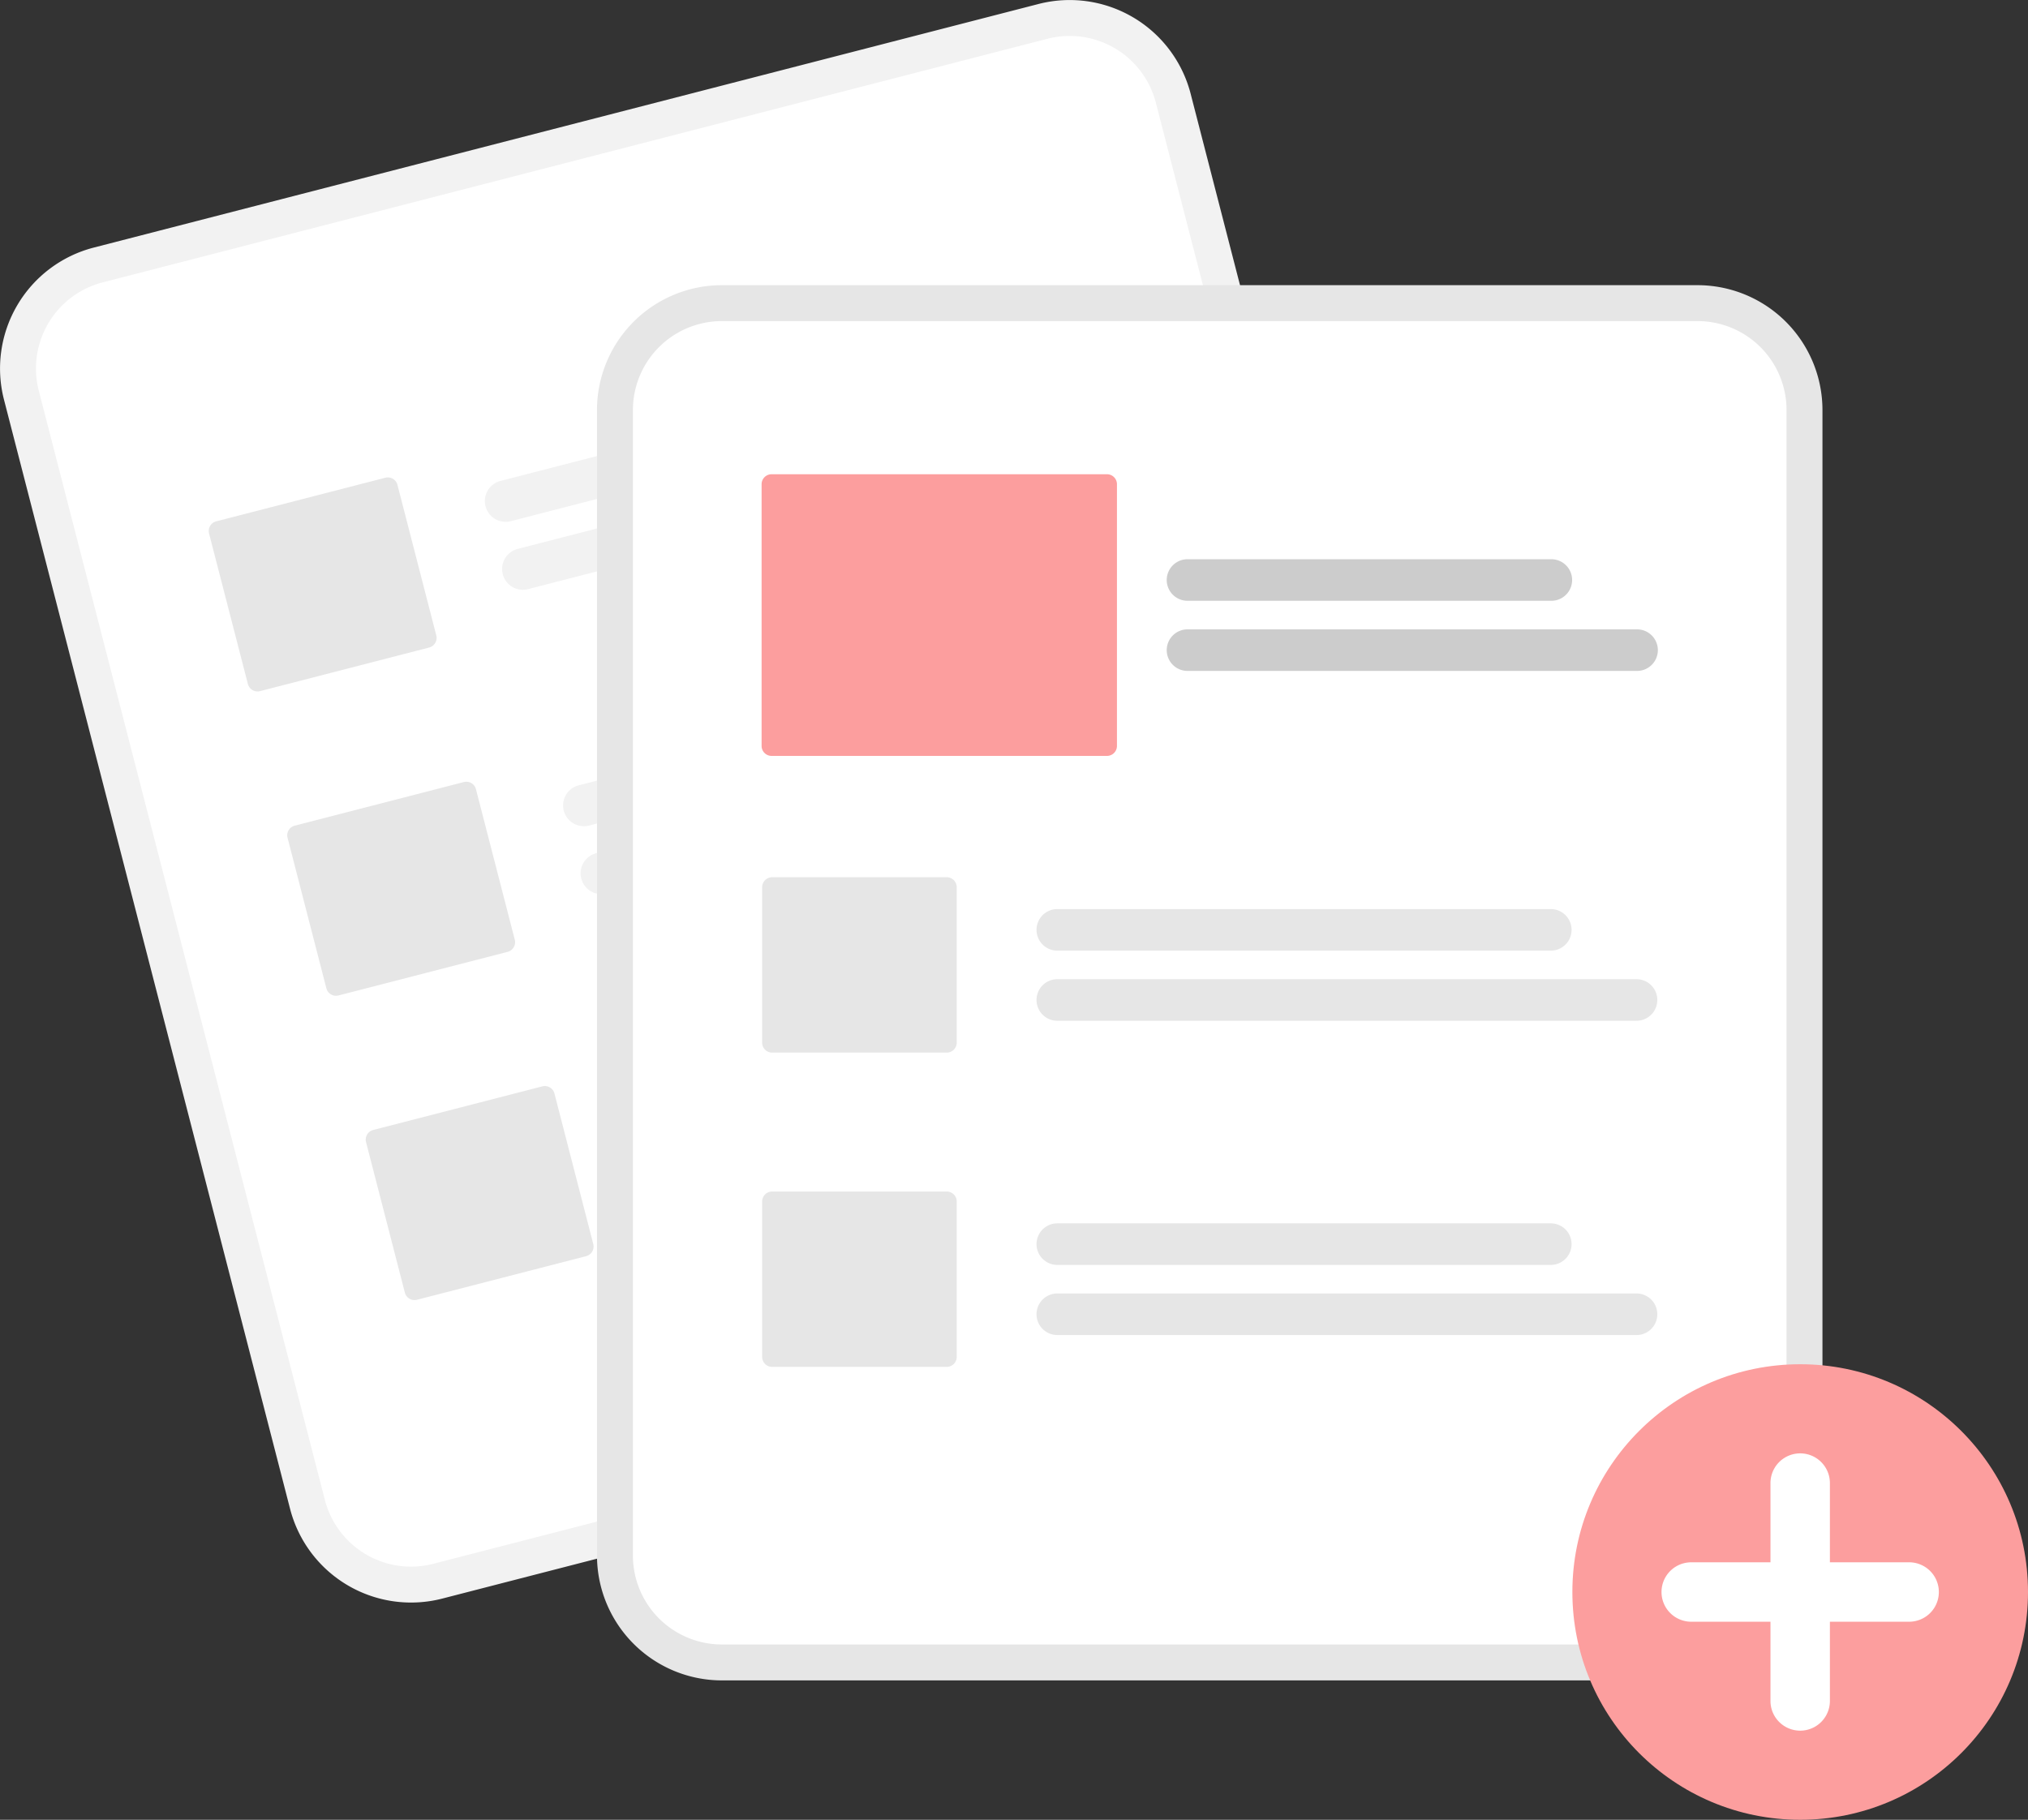 <svg xmlns="http://www.w3.org/2000/svg" width="782.044" height="701.88" viewBox="0 0 782.044 701.88" xmlns:xlink="http://www.w3.org/1999/xlink" role="img" artist="Katerina Limpitsouni" source="https://undraw.co/"><rect x="0" y="0" width="782.044" height="701.88" fill="#333333" stroke="none"/><path d="M609.488,100.59l-25.446,6.562L270.537,187.999,245.091,194.561A48.179,48.179,0,0,0,210.508,253.179L320.849,681.056a48.179,48.179,0,0,0,58.618,34.583l.066-.017,364.265-93.937.066-.017a48.179,48.179,0,0,0,34.583-58.618l-110.341-427.877A48.179,48.179,0,0,0,609.488,100.59Z" transform="translate(-208.978 -99.06)" fill="#f2f2f2"/><path d="M612.948,114.005l-30.139,7.772L278.69,200.204l-30.139,7.772a34.309,34.309,0,0,0-24.628,41.743l110.341,427.877a34.309,34.309,0,0,0,41.743,24.627l.066-.017,364.265-93.937.066-.017a34.309,34.309,0,0,0,24.627-41.743l-110.341-427.877A34.309,34.309,0,0,0,612.948,114.005Z" transform="translate(-208.978 -99.06)" fill="#fff"/><path d="M590.19,252.563,405.917,300.084a8.014,8.014,0,0,1-4.002-15.52l184.273-47.52A8.014,8.014,0,0,1,590.19,252.563Z" transform="translate(-208.978 -99.06)" fill="#f2f2f2"/><path d="M628.955,270.499,412.671,326.274a8.014,8.014,0,1,1-4.002-15.52l216.284-55.775a8.014,8.014,0,0,1,4.002,15.52Z" transform="translate(-208.978 -99.06)" fill="#f2f2f2"/><path d="M620.458,369.937l-184.273,47.52a8.014,8.014,0,1,1-4.002-15.52l184.273-47.52a8.014,8.014,0,1,1,4.002,15.52Z" transform="translate(-208.978 -99.06)" fill="#f2f2f2"/><path d="M659.223,387.873l-216.284,55.775a8.014,8.014,0,1,1-4.002-15.52l216.284-55.775a8.014,8.014,0,0,1,4.002,15.52Z" transform="translate(-208.978 -99.06)" fill="#f2f2f2"/><path d="M650.727,487.31l-184.273,47.52a8.014,8.014,0,0,1-4.002-15.52l184.273-47.52a8.014,8.014,0,0,1,4.002,15.52Z" transform="translate(-208.978 -99.06)" fill="#f2f2f2"/><path d="M689.492,505.246l-216.284,55.775a8.014,8.014,0,1,1-4.002-15.52l216.284-55.775a8.014,8.014,0,0,1,4.002,15.52Z" transform="translate(-208.978 -99.06)" fill="#f2f2f2"/><path d="M374.459,348.809l-65.212,16.817a3.847,3.847,0,0,1-4.681-2.761L289.596,304.816a3.847,3.847,0,0,1,2.761-4.681l65.212-16.817a3.847,3.847,0,0,1,4.681,2.761l14.969,58.048A3.847,3.847,0,0,1,374.459,348.809Z" transform="translate(-208.978 -99.06)" fill="#e6e6e6"/><path d="M404.727,466.182l-65.212,16.817a3.847,3.847,0,0,1-4.681-2.761l-14.969-58.048A3.847,3.847,0,0,1,322.626,417.509l65.212-16.817a3.847,3.847,0,0,1,4.681,2.761l14.969,58.048A3.847,3.847,0,0,1,404.727,466.182Z" transform="translate(-208.978 -99.06)" fill="#e6e6e6"/><path d="M434.995,583.556l-65.212,16.817a3.847,3.847,0,0,1-4.681-2.761l-14.969-58.048a3.847,3.847,0,0,1,2.761-4.681l65.212-16.817a3.847,3.847,0,0,1,4.681,2.761l14.969,58.048A3.847,3.847,0,0,1,434.995,583.556Z" transform="translate(-208.978 -99.06)" fill="#e6e6e6"/><path d="M863.636,209.052H487.318a48.179,48.179,0,0,0-48.125,48.125V699.053a48.179,48.179,0,0,0,48.125,48.125H863.636a48.179,48.179,0,0,0,48.125-48.125V257.177A48.179,48.179,0,0,0,863.636,209.052Z" transform="translate(-208.978 -99.06)" fill="#e6e6e6"/><path d="M863.637,222.906H487.318a34.309,34.309,0,0,0-34.271,34.271V699.053a34.309,34.309,0,0,0,34.271,34.271H863.637a34.309,34.309,0,0,0,34.271-34.271V257.177A34.309,34.309,0,0,0,863.637,222.906Z" transform="translate(-208.978 -99.06)" fill="#fff"/><circle cx="694.194" cy="614.03" r="87.85" fill="#FC9E9E"/><path d="M945.187,701.631H914.631V671.074a11.459,11.459,0,0,0-22.918,0v30.557H861.156a11.459,11.459,0,0,0,0,22.918h30.557V755.105a11.459,11.459,0,1,0,22.918,0V724.548h30.557a11.459,11.459,0,0,0,0-22.918Z" transform="translate(-208.978 -99.06)" fill="#fff"/><path d="M807.001,465.716H616.699a8.014,8.014,0,1,1,0-16.028H807.001a8.014,8.014,0,0,1,0,16.028Z" transform="translate(-208.978 -99.06)" fill="#e6e6e6"/><path d="M840.059,492.763H616.699a8.014,8.014,0,1,1,0-16.028H840.059a8.014,8.014,0,1,1,0,16.028Z" transform="translate(-208.978 -99.06)" fill="#e6e6e6"/><path d="M807.001,586.929H616.699a8.014,8.014,0,1,1,0-16.028H807.001a8.014,8.014,0,0,1,0,16.028Z" transform="translate(-208.978 -99.06)" fill="#e6e6e6"/><path d="M840.059,613.977H616.699a8.014,8.014,0,1,1,0-16.028H840.059a8.014,8.014,0,1,1,0,16.028Z" transform="translate(-208.978 -99.06)" fill="#e6e6e6"/><path d="M574.07,505.042H506.724a3.847,3.847,0,0,1-3.843-3.843V441.252a3.847,3.847,0,0,1,3.843-3.843h67.346a3.847,3.847,0,0,1,3.843,3.843v59.947A3.847,3.847,0,0,1,574.07,505.042Z" transform="translate(-208.978 -99.06)" fill="#e6e6e6"/><path d="M574.07,626.255H506.724a3.847,3.847,0,0,1-3.843-3.843V562.465a3.847,3.847,0,0,1,3.843-3.843h67.346a3.847,3.847,0,0,1,3.843,3.843v59.947A3.847,3.847,0,0,1,574.07,626.255Z" transform="translate(-208.978 -99.06)" fill="#e6e6e6"/><path d="M807.212,330.781H666.91a8.014,8.014,0,0,1,0-16.028H807.212a8.014,8.014,0,0,1,0,16.028Z" transform="translate(-208.978 -99.06)" fill="#ccc"/><path d="M840.27,357.829H666.91a8.014,8.014,0,1,1,0-16.028h173.36a8.014,8.014,0,0,1,0,16.028Z" transform="translate(-208.978 -99.06)" fill="#ccc"/><path d="M635.859,390.607H506.513a3.847,3.847,0,0,1-3.843-3.843V285.817a3.847,3.847,0,0,1,3.843-3.843H635.859a3.847,3.847,0,0,1,3.843,3.843V386.764A3.847,3.847,0,0,1,635.859,390.607Z" transform="translate(-208.978 -99.06)" fill="#FC9E9E"/></svg>